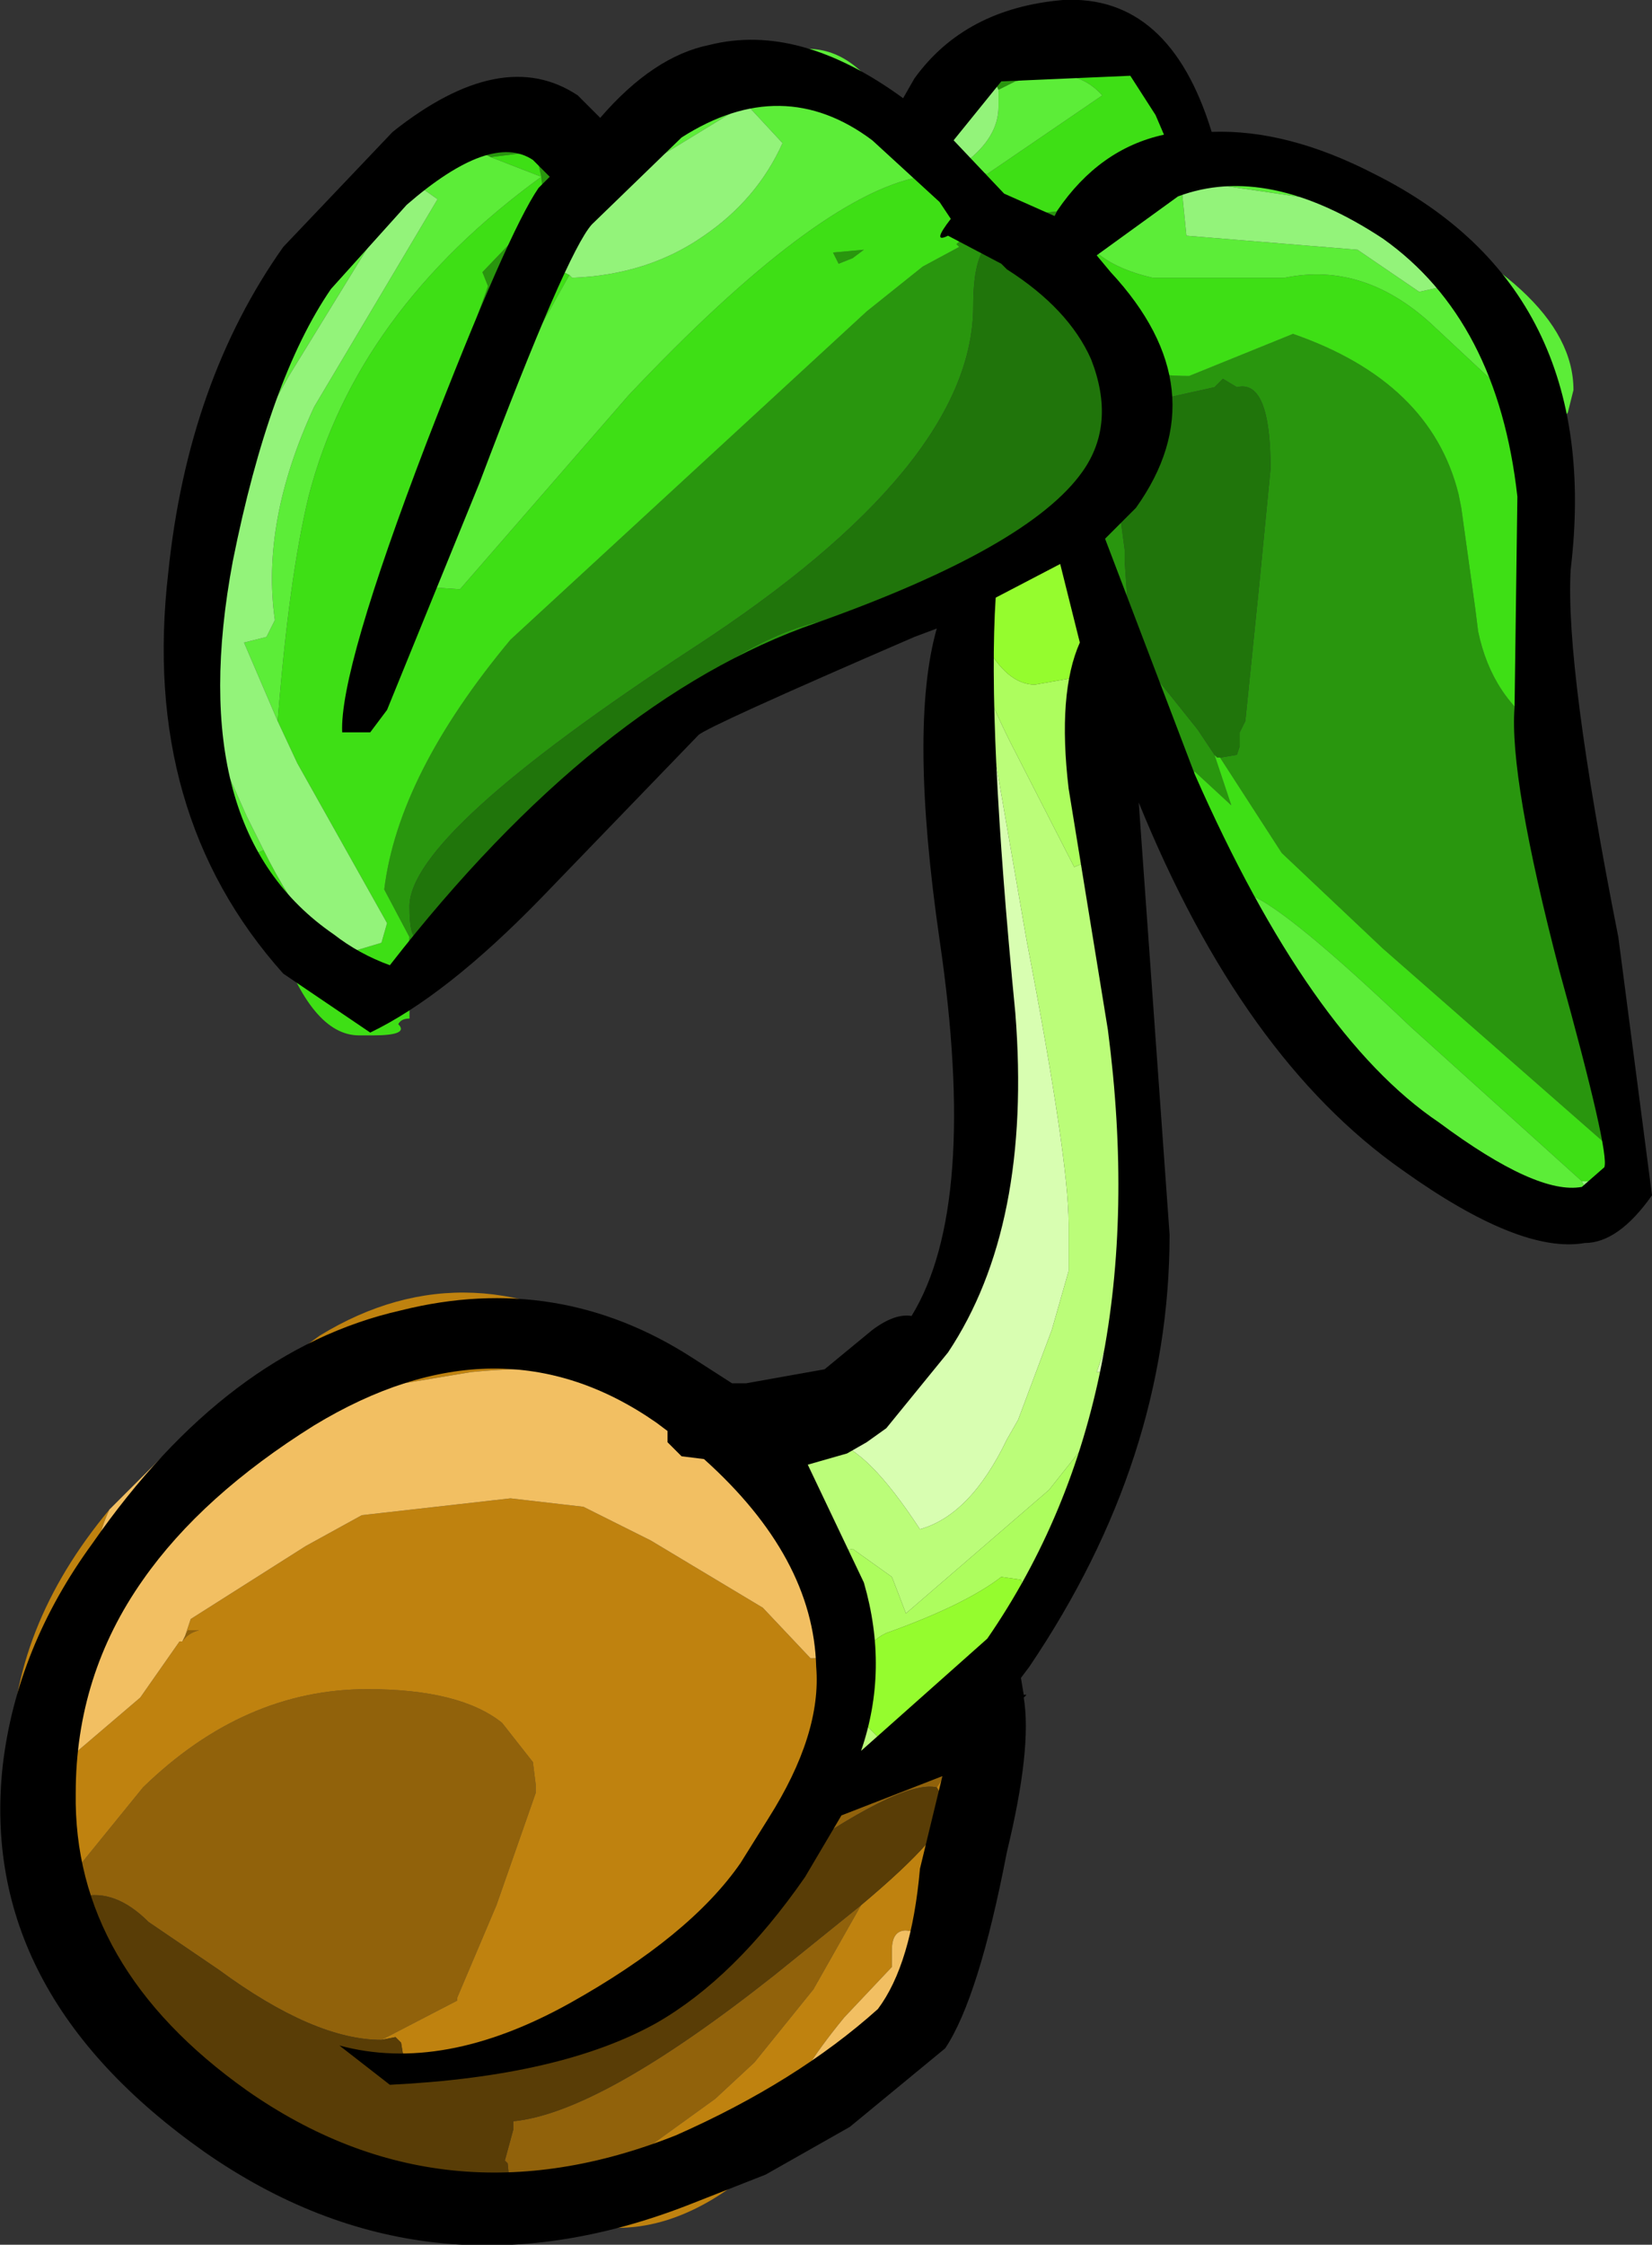<?xml version="1.0" encoding="UTF-8" standalone="no"?>
<svg xmlns:ffdec="https://www.free-decompiler.com/flash" xmlns:xlink="http://www.w3.org/1999/xlink" ffdec:objectType="frame" height="40.0px" width="29.45px" xmlns="http://www.w3.org/2000/svg">
  <rect width="100%" height="100%" fill="#333333" stroke="none"/>
  <g transform="matrix(1.0, 0.0, 0.0, 1.0, -6.2, 4.45)">
    <use ffdec:characterId="803" height="40.0" transform="matrix(1.0, 0.0, 0.0, 1.0, 6.2, -4.45)" width="29.45" xlink:href="#shape0"/>
  </g>
  <defs>
    <g id="shape0" transform="matrix(1.0, 0.0, 0.0, 1.0, -6.2, 4.45)">
      <path d="M21.45 26.1 L20.65 27.7 22.85 27.15 23.25 27.25 23.4 27.75 23.25 27.9 23.0 27.25 22.9 27.4 Q22.25 27.25 20.0 28.85 L19.95 28.9 19.95 28.75 Q21.25 26.85 21.4 25.45 L21.4 25.85 21.4 26.05 21.45 26.1 M20.5 33.4 L20.4 33.45 20.45 33.4 20.5 33.4 M17.15 34.25 L16.6 34.25 15.6 34.55 14.55 34.85 14.4 34.85 15.3 34.6 15.25 34.1 15.2 34.05 15.35 33.5 15.35 33.35 Q16.9 33.2 20.0 30.75 L21.55 29.5 20.7 31.0 19.65 32.3 18.95 32.95 17.15 34.25 M7.75 29.8 L7.55 29.35 7.45 29.0 8.75 27.4 Q10.55 25.65 12.75 25.65 14.4 25.65 15.15 26.25 L15.7 26.95 15.75 27.35 15.75 27.5 15.05 29.5 14.35 31.15 14.35 31.2 13.0 31.9 Q11.8 31.9 10.1 30.65 L8.85 29.8 Q8.25 29.2 7.65 29.35 L7.75 29.8 M17.5 19.6 Q18.6 19.9 19.55 20.8 20.4 21.65 20.9 22.7 L20.9 22.9 Q20.45 21.6 19.2 20.85 L18.85 20.65 18.45 20.3 17.5 19.6 M9.5 24.7 L9.55 24.6 9.75 24.6 Q9.55 24.65 9.45 24.8 L9.5 24.7 M13.4 32.25 L14.85 32.3 14.4 32.55 13.6 32.5 13.4 32.55 13.4 32.4 13.4 32.25" fill="#91620b" fill-rule="evenodd" stroke="none"/>
      <path d="M23.4 27.75 L23.5 27.65 23.75 28.75 Q23.75 29.9 22.75 31.35 L22.85 31.2 23.0 30.75 23.0 30.6 23.0 30.55 22.95 30.15 22.75 30.0 22.35 29.95 Q22.1 29.95 22.1 30.3 L22.1 30.6 21.25 31.5 Q20.35 32.6 20.35 33.0 L20.45 33.4 20.4 33.45 Q18.8 35.25 17.2 35.25 L15.5 35.0 17.15 34.25 18.95 32.95 19.65 32.3 20.7 31.0 21.55 29.5 Q23.1 28.2 23.1 27.75 L22.9 27.4 23.0 27.25 23.25 27.9 23.4 27.75 M22.45 31.75 L22.0 32.25 22.05 32.15 22.35 31.85 22.45 31.75 M7.45 29.0 L7.0 29.6 6.5 28.85 6.7 27.5 6.65 27.45 6.6 27.35 6.45 27.35 6.4 26.9 Q6.4 24.55 8.15 22.45 7.85 23.1 7.85 23.9 L7.9 24.25 7.8 25.05 7.85 25.4 Q6.8 26.6 6.8 27.0 6.8 27.6 7.0 27.25 L8.7 25.8 9.4 24.8 9.45 24.8 Q9.55 24.65 9.75 24.6 L9.55 24.6 9.5 24.7 9.6 24.4 11.65 23.1 12.65 22.55 15.3 22.25 16.6 22.4 17.8 23.0 19.8 24.2 20.65 25.1 Q21.3 25.1 21.15 24.8 L21.15 24.7 21.4 25.4 21.4 25.45 Q21.25 26.85 19.95 28.75 L19.7 29.1 14.85 32.3 13.4 32.25 13.35 31.95 13.25 31.85 13.0 31.9 14.35 31.2 14.35 31.15 15.05 29.5 15.75 27.5 15.75 27.35 15.7 26.95 15.15 26.25 Q14.4 25.65 12.75 25.65 10.55 25.65 8.75 27.4 L7.45 29.0 M9.55 21.05 L11.9 19.35 Q14.6 17.7 17.5 19.6 L18.45 20.3 18.85 20.65 Q17.1 19.75 14.6 20.0 L13.4 20.2 Q10.9 20.3 9.55 21.05" fill="#bf820f" fill-rule="evenodd" stroke="none"/>
      <path d="M22.75 31.35 L22.65 31.5 22.45 31.75 22.35 31.85 22.05 32.15 22.0 32.25 20.65 33.4 20.5 33.4 20.45 33.4 20.35 33.0 Q20.35 32.6 21.25 31.5 L22.1 30.6 22.1 30.3 Q22.1 29.95 22.35 29.95 L22.75 30.0 22.95 30.15 23.0 30.55 23.0 30.6 23.0 30.75 22.85 31.2 22.75 31.35 M8.15 22.45 L9.55 21.05 Q10.9 20.3 13.4 20.2 L14.6 20.0 Q17.1 19.75 18.85 20.65 L19.2 20.85 Q20.45 21.6 20.9 22.9 L20.95 23.35 20.9 23.35 20.95 23.45 21.15 24.7 21.15 24.8 Q21.3 25.1 20.65 25.1 L19.8 24.2 17.8 23.0 16.6 22.4 15.3 22.25 12.65 22.55 11.65 23.1 9.6 24.4 9.5 24.7 9.45 24.8 9.4 24.8 8.7 25.8 7.0 27.25 Q6.8 27.6 6.8 27.0 6.8 26.6 7.85 25.4 L7.8 25.05 7.9 24.25 7.85 23.9 Q7.85 23.1 8.15 22.45" fill="#f2bf62" fill-rule="evenodd" stroke="none"/>
      <path d="M14.4 34.85 L13.75 34.9 13.3 34.85 13.25 34.85 11.65 34.4 Q10.05 34.15 9.0 33.2 L7.4 31.25 7.9 30.7 7.4 30.15 Q7.4 29.95 7.75 30.0 L7.65 29.8 7.75 29.8 7.65 29.35 Q8.25 29.2 8.85 29.8 L10.1 30.65 Q11.8 31.9 13.0 31.9 L13.25 31.85 13.35 31.95 13.4 32.25 13.4 32.4 13.4 32.55 13.6 32.5 14.4 32.55 14.85 32.3 19.7 29.1 19.95 28.9 20.0 28.85 Q22.25 27.25 22.9 27.4 L23.1 27.75 Q23.1 28.2 21.55 29.5 L20.0 30.75 Q16.9 33.2 15.35 33.35 L15.35 33.5 15.2 34.05 15.25 34.1 15.3 34.6 14.4 34.85" fill="#593d06" fill-rule="evenodd" stroke="none"/>
      <path d="M25.9 6.4 L25.85 6.9 25.85 6.8 25.8 6.25 25.9 6.4 M25.85 7.0 L25.65 7.9 25.65 7.45 25.85 7.0 M25.9 10.35 L26.3 12.6 27.0 17.85 26.25 19.9 26.1 19.9 26.15 20.15 26.05 20.3 25.9 20.0 25.75 20.0 26.1 19.0 26.65 17.45 26.15 12.75 25.85 10.6 25.9 10.35 M21.5 26.4 L21.5 26.25 21.55 26.2 21.5 26.4 M20.9 22.7 L20.85 22.45 21.2 23.2 21.0 23.25 20.95 23.35 20.9 22.9 20.9 22.7 M21.0 21.25 L22.45 19.7 Q24.0 18.0 24.0 14.65 L23.8 8.55 23.85 8.55 24.5 12.3 Q25.25 16.2 25.25 17.35 L25.25 18.2 24.95 19.25 24.35 20.85 24.15 21.2 Q23.5 22.55 22.6 22.8 21.65 21.35 21.05 21.25 L21.0 21.25 M21.15 24.7 L20.95 23.45 21.4 25.4 21.15 24.7" fill="#d8feb1" fill-rule="evenodd" stroke="none"/>
      <path d="M25.65 7.9 L25.65 8.25 25.65 8.65 25.5 8.0 25.5 7.6 25.65 7.45 25.65 7.9 M23.2 26.05 L22.85 26.5 22.55 26.55 22.5 26.65 22.1 26.85 21.65 26.85 Q21.5 26.8 21.5 26.4 L21.55 26.2 22.1 26.75 23.2 26.05 M20.85 22.45 L20.5 21.75 20.6 21.35 21.0 21.25 21.05 21.25 Q21.65 21.35 22.6 22.8 23.5 22.55 24.15 21.2 L24.35 20.85 24.95 19.25 25.25 18.2 25.25 17.35 Q25.25 16.2 24.5 12.3 L23.85 8.55 23.8 8.55 23.55 8.5 23.55 6.9 Q23.6 7.6 24.3 8.95 L25.35 11.0 Q25.6 10.9 25.8 10.75 L25.85 10.6 26.15 12.75 26.65 17.45 26.1 19.0 25.75 20.0 25.9 20.0 26.05 20.3 26.05 20.4 26.05 20.65 24.9 22.1 22.35 24.3 22.1 23.65 21.4 23.15 21.2 23.2 20.85 22.45 M25.35 5.2 L25.5 5.55 Q25.3 5.35 25.0 5.3 L25.35 5.2" fill="#bbfd79" fill-rule="evenodd" stroke="none"/>
      <path d="M25.65 8.65 L25.75 8.85 26.0 9.7 25.9 10.35 25.85 10.6 25.8 10.75 Q25.6 10.9 25.35 11.0 L24.3 8.95 Q23.6 7.6 23.55 6.9 L23.55 6.75 23.55 6.65 23.75 7.0 Q24.15 7.75 24.65 7.75 L25.5 7.6 25.5 8.0 25.65 8.65 M26.25 19.9 L26.5 20.9 Q26.5 22.0 25.0 23.9 L24.45 24.65 24.5 24.2 24.4 23.7 24.05 23.65 Q23.4 24.15 22.0 24.65 21.45 24.9 21.4 25.85 L21.4 25.45 21.4 25.4 20.95 23.45 20.9 23.35 20.95 23.35 21.0 23.25 21.2 23.2 21.4 23.15 22.1 23.65 22.35 24.3 24.9 22.1 26.05 20.65 26.15 20.15 26.1 19.9 26.25 19.9" fill="#adfd5e" fill-rule="evenodd" stroke="none"/>
      <path d="M25.85 6.9 L25.85 7.0 25.65 7.45 25.5 7.6 24.65 7.75 Q24.15 7.75 23.75 7.0 L23.55 6.65 23.5 6.55 Q23.5 5.9 23.85 5.6 L24.15 5.45 Q24.35 5.3 24.7 5.3 L25.0 5.3 Q25.3 5.35 25.5 5.55 L25.8 6.25 25.85 6.8 25.85 6.9 M24.45 24.65 L23.2 26.05 22.1 26.75 21.55 26.2 21.45 26.1 21.4 26.05 21.4 25.85 Q21.45 24.9 22.0 24.65 23.4 24.15 24.05 23.65 L24.4 23.7 24.5 24.2 24.45 24.65" fill="#95fc2e" fill-rule="evenodd" stroke="none"/>
      <path d="M14.95 -1.65 L14.85 -1.7 16.6 -2.1 17.0 -1.55 15.9 -0.1 Q14.95 1.65 14.0 4.65 L13.5 5.55 13.55 6.0 13.55 6.05 Q12.75 7.05 12.5 7.6 L13.35 4.95 14.9 0.65 14.8 0.4 15.9 -0.75 15.85 -1.3 15.75 -1.75 14.95 -1.65 M10.9 2.65 L10.65 3.5 10.65 3.55 10.6 3.65 10.9 2.65 M17.15 -1.7 Q17.45 -3.2 19.1 -2.9 L18.55 -2.45 17.15 -1.7 M22.3 -2.05 L23.75 -0.65 23.85 -0.55 23.55 -1.0 23.35 -1.5 23.4 -1.55 23.45 -1.45 23.5 -1.4 23.6 -1.3 Q24.25 -0.65 24.75 -0.65 L26.05 -0.8 25.85 -0.4 25.65 -0.05 25.75 0.05 25.75 0.1 26.5 1.25 26.3 1.85 Q26.3 2.25 27.4 2.25 L29.25 1.5 Q31.7 2.35 32.2 4.35 L32.25 4.6 32.5 6.4 32.55 6.8 Q32.8 8.0 33.75 8.6 L33.85 8.4 34.2 10.7 34.9 15.8 34.9 16.0 30.85 12.45 29.05 10.75 27.95 9.05 28.25 9.0 28.3 8.85 28.3 8.6 28.4 8.4 28.65 5.95 28.85 3.9 Q28.85 2.3 28.25 2.45 L28.0 2.3 27.85 2.45 26.95 2.65 Q26.4 2.95 26.2 3.35 L26.25 2.9 Q26.25 1.55 24.9 0.3 23.55 -0.95 23.55 1.0 23.55 3.85 18.55 7.1 13.5 10.4 13.5 11.7 13.5 12.3 13.65 12.25 L13.7 12.25 13.4 12.85 13.3 12.75 13.45 12.6 13.5 12.25 13.05 11.4 Q13.3 9.35 15.3 6.95 L21.65 1.1 22.65 0.3 23.3 -0.05 23.25 -0.1 23.6 -0.4 23.4 -0.75 23.25 -0.7 22.55 -1.4 22.3 -2.05 M23.9 -3.05 Q24.35 -3.4 25.15 -3.55 26.95 -3.85 27.0 -2.45 26.65 -3.55 25.1 -3.2 L24.8 -3.1 24.3 -3.0 24.0 -2.85 23.9 -3.05 M34.8 16.55 L34.75 16.6 34.55 16.75 34.45 16.7 34.7 16.6 34.8 16.55 M33.6 16.85 L32.7 16.5 33.4 16.7 33.6 16.85 M29.25 13.45 Q28.35 12.55 27.45 10.3 L25.9 6.4 25.8 6.25 25.5 5.55 25.35 5.2 25.25 5.1 25.65 4.7 25.5 4.4 26.1 3.6 26.05 3.9 26.1 4.25 26.15 4.3 26.15 4.6 26.25 5.35 26.25 5.55 26.35 7.05 27.55 8.55 27.85 9.0 28.15 9.9 27.5 9.3 27.3 9.35 28.5 11.95 28.5 12.25 Q28.5 12.65 29.25 13.45 M21.55 6.55 L18.75 7.75 17.25 8.85 Q19.75 6.55 21.45 6.55 L21.55 6.55 M11.0 11.5 L10.8 11.2 10.9 11.1 11.0 11.5 M24.25 -0.25 Q25.45 0.6 25.85 1.3 L26.0 1.05 Q26.0 0.75 25.0 0.0 L25.5 -0.4 24.4 -0.25 24.25 -0.25 M21.6 0.0 L21.4 0.15 21.15 0.25 21.05 0.05 21.6 0.0" fill="#29960e" fill-rule="evenodd" stroke="none"/>
      <path d="M11.15 8.4 Q11.35 5.85 11.7 4.4 12.55 1.1 15.85 -1.3 L14.95 -1.65 15.75 -1.75 15.85 -1.3 15.9 -0.75 14.8 0.4 14.9 0.65 13.35 4.95 12.5 7.6 Q12.75 7.05 13.55 6.05 L13.55 6.0 13.65 6.0 14.4 6.05 17.4 2.6 Q20.75 -0.95 22.6 -1.3 L22.55 -1.4 23.25 -0.7 23.4 -0.75 23.6 -0.4 23.25 -0.1 23.3 -0.05 22.65 0.3 21.65 1.1 15.3 6.95 Q13.3 9.35 13.05 11.4 L13.5 12.25 13.45 12.6 13.3 12.75 13.4 12.85 13.5 13.3 13.5 13.7 Q13.35 13.7 13.3 13.8 13.5 14.0 12.85 14.0 L12.8 14.0 12.6 14.0 Q11.75 14.0 11.15 12.25 L11.0 11.5 10.9 11.1 10.8 11.2 10.55 11.3 Q10.15 10.9 9.9 9.9 L9.75 8.75 9.8 8.1 10.0 8.75 10.0 9.0 Q10.0 10.7 10.55 10.85 L10.9 10.7 Q11.8 12.5 12.5 12.5 L13.0 12.35 13.1 12.0 11.5 9.15 11.15 8.4 M9.9 6.7 L9.9 6.75 9.9 6.8 9.9 6.7 M14.0 4.65 Q14.95 1.65 15.9 -0.1 L17.0 -1.55 17.15 -1.7 18.55 -2.45 17.7 -1.5 Q16.25 -0.55 16.25 0.0 L16.25 0.4 16.35 0.45 14.0 4.65 M27.0 -2.45 L27.1 -1.75 27.0 -1.4 Q26.25 -1.15 25.85 -0.4 L26.05 -0.8 24.75 -0.65 Q24.25 -0.65 23.6 -1.3 L23.5 -1.4 23.8 -1.35 25.85 -2.75 Q25.45 -3.2 24.8 -3.1 L25.1 -3.2 Q26.65 -3.55 27.0 -2.45 M33.3 2.8 L33.75 4.5 Q34.0 6.1 33.85 8.4 L33.75 8.6 Q32.8 8.0 32.55 6.8 L32.5 6.4 32.25 4.6 32.2 4.35 Q31.7 2.35 29.25 1.5 L27.4 2.25 Q26.3 2.25 26.3 1.85 L26.5 1.25 25.75 0.1 25.75 0.05 Q26.1 0.35 26.75 0.5 L29.1 0.5 Q30.55 0.2 31.8 1.4 L33.3 2.8 M34.9 16.0 L35.0 16.05 34.9 16.4 34.8 16.55 34.7 16.6 34.4 16.6 31.35 13.85 Q29.2 11.8 28.5 11.5 L28.5 11.95 27.3 9.35 27.5 9.3 28.15 9.9 27.85 9.0 27.9 9.05 27.95 9.05 29.05 10.75 30.85 12.45 34.9 16.0 M31.45 15.8 Q30.35 15.05 29.45 13.75 L29.25 13.45 31.15 15.1 33.0 16.45 31.45 15.8 M21.6 0.0 L21.05 0.05 21.15 0.25 21.4 0.15 21.6 0.0" fill="#3edf15" fill-rule="evenodd" stroke="none"/>
      <path d="M11.15 8.4 L10.55 7.0 10.95 6.9 11.1 6.6 Q10.85 4.85 11.8 2.8 L14.0 -0.9 13.5 -1.25 11.35 2.25 10.65 3.5 10.9 2.65 10.9 2.55 11.15 1.75 Q12.5 -2.2 14.85 -1.7 L14.95 -1.65 15.85 -1.3 Q12.55 1.1 11.7 4.4 11.35 5.85 11.15 8.4 M10.0 8.75 L10.6 10.1 10.9 10.7 10.55 10.85 Q10.0 10.7 10.0 9.0 L10.0 8.75 M13.55 6.0 L13.5 5.55 14.0 4.65 16.35 0.45 16.4 0.5 Q17.75 0.45 18.75 -0.25 19.7 -0.9 20.15 -1.9 L19.5 -2.6 17.7 -1.5 18.55 -2.45 19.1 -2.9 Q21.15 -4.6 22.3 -2.05 L22.55 -1.4 22.6 -1.3 Q20.75 -0.95 17.4 2.6 L14.4 6.05 13.65 6.0 13.55 6.0 M27.0 -1.4 Q28.3 -1.85 30.5 -0.95 34.25 0.65 34.25 2.5 L34.15 2.9 34.05 3.05 33.75 3.15 33.3 2.8 31.8 1.4 Q30.55 0.2 29.1 0.5 L26.75 0.5 Q26.1 0.35 25.75 0.05 L25.65 -0.05 25.85 -0.4 Q26.25 -1.15 27.0 -1.4 M34.55 16.75 L34.8 17.0 34.65 17.3 33.6 16.85 33.4 16.7 33.0 16.45 31.15 15.1 29.25 13.45 Q28.5 12.65 28.5 12.25 L28.5 11.95 28.5 11.5 Q29.2 11.8 31.35 13.85 L34.4 16.6 34.45 16.7 34.55 16.75 M24.0 -2.85 L24.3 -3.0 24.8 -3.1 Q25.45 -3.2 25.85 -2.75 L23.8 -1.35 23.5 -1.4 23.45 -1.45 23.4 -1.55 Q24.0 -2.0 24.0 -2.55 L24.0 -2.85 M27.25 -1.25 L27.35 -0.25 30.4 0.0 31.5 0.75 31.95 0.65 32.0 0.5 32.0 0.0 Q31.45 -0.45 29.65 -0.9 L27.25 -1.25" fill="#5ced38" fill-rule="evenodd" stroke="none"/>
      <path d="M10.65 3.5 L11.35 2.25 13.5 -1.25 14.0 -0.9 11.8 2.8 Q10.85 4.85 11.1 6.6 L10.95 6.9 10.55 7.0 11.15 8.4 11.5 9.15 13.1 12.0 13.0 12.35 12.5 12.5 Q11.8 12.5 10.9 10.7 L10.6 10.1 10.0 8.75 9.8 8.1 9.65 7.55 9.75 7.1 9.9 6.8 9.9 6.75 9.9 6.7 9.75 6.4 9.6 5.75 10.6 3.65 10.65 3.55 10.65 3.5 M23.35 -1.5 L23.3 -1.5 22.9 -1.6 22.8 -1.9 23.55 -3.25 23.9 -3.05 24.0 -2.85 24.0 -2.55 Q24.0 -2.0 23.4 -1.55 L23.35 -1.5 M32.7 16.5 L31.45 15.8 33.0 16.45 33.4 16.7 32.7 16.5 M17.7 -1.5 L19.5 -2.6 20.15 -1.9 Q19.7 -0.9 18.75 -0.25 17.75 0.45 16.4 0.5 L16.35 0.45 16.25 0.4 16.25 0.0 Q16.25 -0.55 17.7 -1.5 M27.25 -1.25 L29.65 -0.9 Q31.45 -0.45 32.0 0.0 L32.0 0.5 31.95 0.65 31.5 0.75 30.4 0.0 27.35 -0.25 27.25 -1.25 M34.4 16.6 L34.7 16.6 34.45 16.7 34.4 16.6" fill="#93f37a" fill-rule="evenodd" stroke="none"/>
      <path d="M23.85 5.6 Q22.35 6.5 21.55 6.55 L21.45 6.55 Q19.75 6.55 17.25 8.85 L17.05 9.05 Q15.05 10.95 14.5 12.3 L13.7 12.25 13.65 12.25 Q13.5 12.3 13.5 11.7 13.5 10.4 18.55 7.1 23.55 3.85 23.55 1.0 23.55 -0.95 24.9 0.3 26.25 1.55 26.25 2.9 L26.2 3.35 Q26.4 2.95 26.95 2.65 L27.85 2.45 28.0 2.3 28.25 2.45 Q28.85 2.3 28.85 3.9 L28.65 5.95 28.4 8.4 28.3 8.6 28.3 8.85 28.25 9.0 27.95 9.05 27.9 9.05 27.85 9.0 27.55 8.55 26.35 7.05 26.25 5.55 26.25 5.35 26.15 4.6 26.15 4.3 26.1 4.25 26.05 3.9 26.1 3.6 25.5 4.4 24.15 5.4 24.15 5.45 23.85 5.6" fill="#20750b" fill-rule="evenodd" stroke="none"/>
      <path d="M15.7 -1.6 Q14.95 -2.1 13.45 -0.8 L12.1 0.7 Q11.0 2.3 10.35 5.55 9.45 10.35 12.15 12.2 12.6 12.55 13.15 12.75 16.85 8.0 20.75 6.65 24.55 5.3 25.5 3.95 26.1 3.1 25.65 1.95 25.25 1.05 24.15 0.35 L24.05 0.25 23.1 -0.25 Q22.8 -0.1 23.15 -0.55 L22.95 -0.85 21.75 -1.95 Q20.15 -3.15 18.35 -2.0 L16.75 -0.45 Q16.3 0.05 14.75 4.15 L13.1 8.2 12.8 8.6 12.3 8.6 Q12.25 7.5 13.8 3.45 15.25 -0.3 15.8 -1.1 L16.0 -1.3 15.7 -1.6 M16.5 -2.75 L16.9 -2.35 Q17.85 -3.45 18.85 -3.65 20.45 -4.05 22.3 -2.7 L22.5 -3.05 Q23.4 -4.3 25.15 -4.45 27.05 -4.55 27.8 -2.1 29.15 -2.15 30.7 -1.35 34.8 0.7 34.2 5.7 34.1 7.45 35.05 12.25 L35.65 16.85 Q35.05 17.7 34.45 17.7 33.3 17.9 31.2 16.4 28.35 14.4 26.5 9.85 L27.05 17.55 Q27.05 21.55 24.55 25.25 L24.4 25.45 24.45 25.75 24.5 25.75 24.45 25.8 Q24.6 26.7 24.15 28.55 23.65 31.15 23.05 32.05 L21.35 33.45 19.85 34.3 18.45 34.85 Q13.8 36.65 9.85 33.9 5.8 31.05 6.25 27.0 6.5 24.9 7.85 23.05 10.25 19.6 13.35 18.9 16.15 18.2 18.55 19.75 L19.25 20.2 19.5 20.2 20.9 19.95 21.75 19.25 Q22.15 18.95 22.45 19.0 23.65 17.05 22.95 12.3 22.4 8.5 22.9 6.75 L22.5 6.9 Q18.8 8.5 18.65 8.65 L15.85 11.55 Q14.15 13.3 12.8 13.95 L11.25 12.9 Q8.7 10.05 9.2 5.75 9.55 2.35 11.25 -0.05 L13.2 -2.1 Q15.15 -3.65 16.5 -2.75 M23.2 -1.95 L24.1 -1.0 25.0 -0.6 25.05 -0.7 Q25.8 -1.8 26.95 -2.05 L26.8 -2.4 26.35 -3.1 24.05 -3.0 23.2 -1.95 M27.2 -0.95 L25.75 0.1 26.0 0.4 Q27.95 2.5 26.45 4.6 L25.9 5.15 27.5 9.35 Q29.55 14.0 31.85 15.55 33.6 16.85 34.4 16.7 L34.8 16.35 Q34.9 16.1 34.0 12.85 33.1 9.4 33.2 8.15 L33.25 4.4 Q32.9 1.25 30.85 -0.2 28.8 -1.55 27.2 -0.95 M25.45 7.0 L25.1 5.6 23.95 6.2 Q23.8 8.5 24.3 13.6 24.6 17.4 23.1 19.65 L22.0 21.0 21.65 21.25 21.3 21.45 20.6 21.65 21.6 23.75 Q22.05 25.3 21.55 26.75 L23.8 24.75 Q26.8 20.4 25.95 13.9 L25.25 9.6 Q25.05 7.9 25.45 7.0 M17.9 20.9 Q15.1 18.95 11.8 20.95 9.8 22.2 8.75 23.7 7.55 25.4 7.55 27.5 7.5 30.6 10.6 32.8 14.1 35.25 18.25 33.6 20.4 32.65 21.85 31.35 22.45 30.55 22.6 28.85 L23.0 27.2 21.2 27.9 20.55 29.0 Q19.3 30.8 17.9 31.6 16.2 32.55 13.15 32.7 L12.25 32.0 Q14.1 32.5 16.35 31.25 18.5 30.05 19.4 28.75 L19.9 27.95 Q20.85 26.45 20.75 25.25 20.7 23.3 18.75 21.55 L18.35 21.5 18.1 21.25 18.1 21.05 17.9 20.9" fill="#000000" fill-rule="evenodd" stroke="none"/>
    </g>
  </defs>
</svg>

